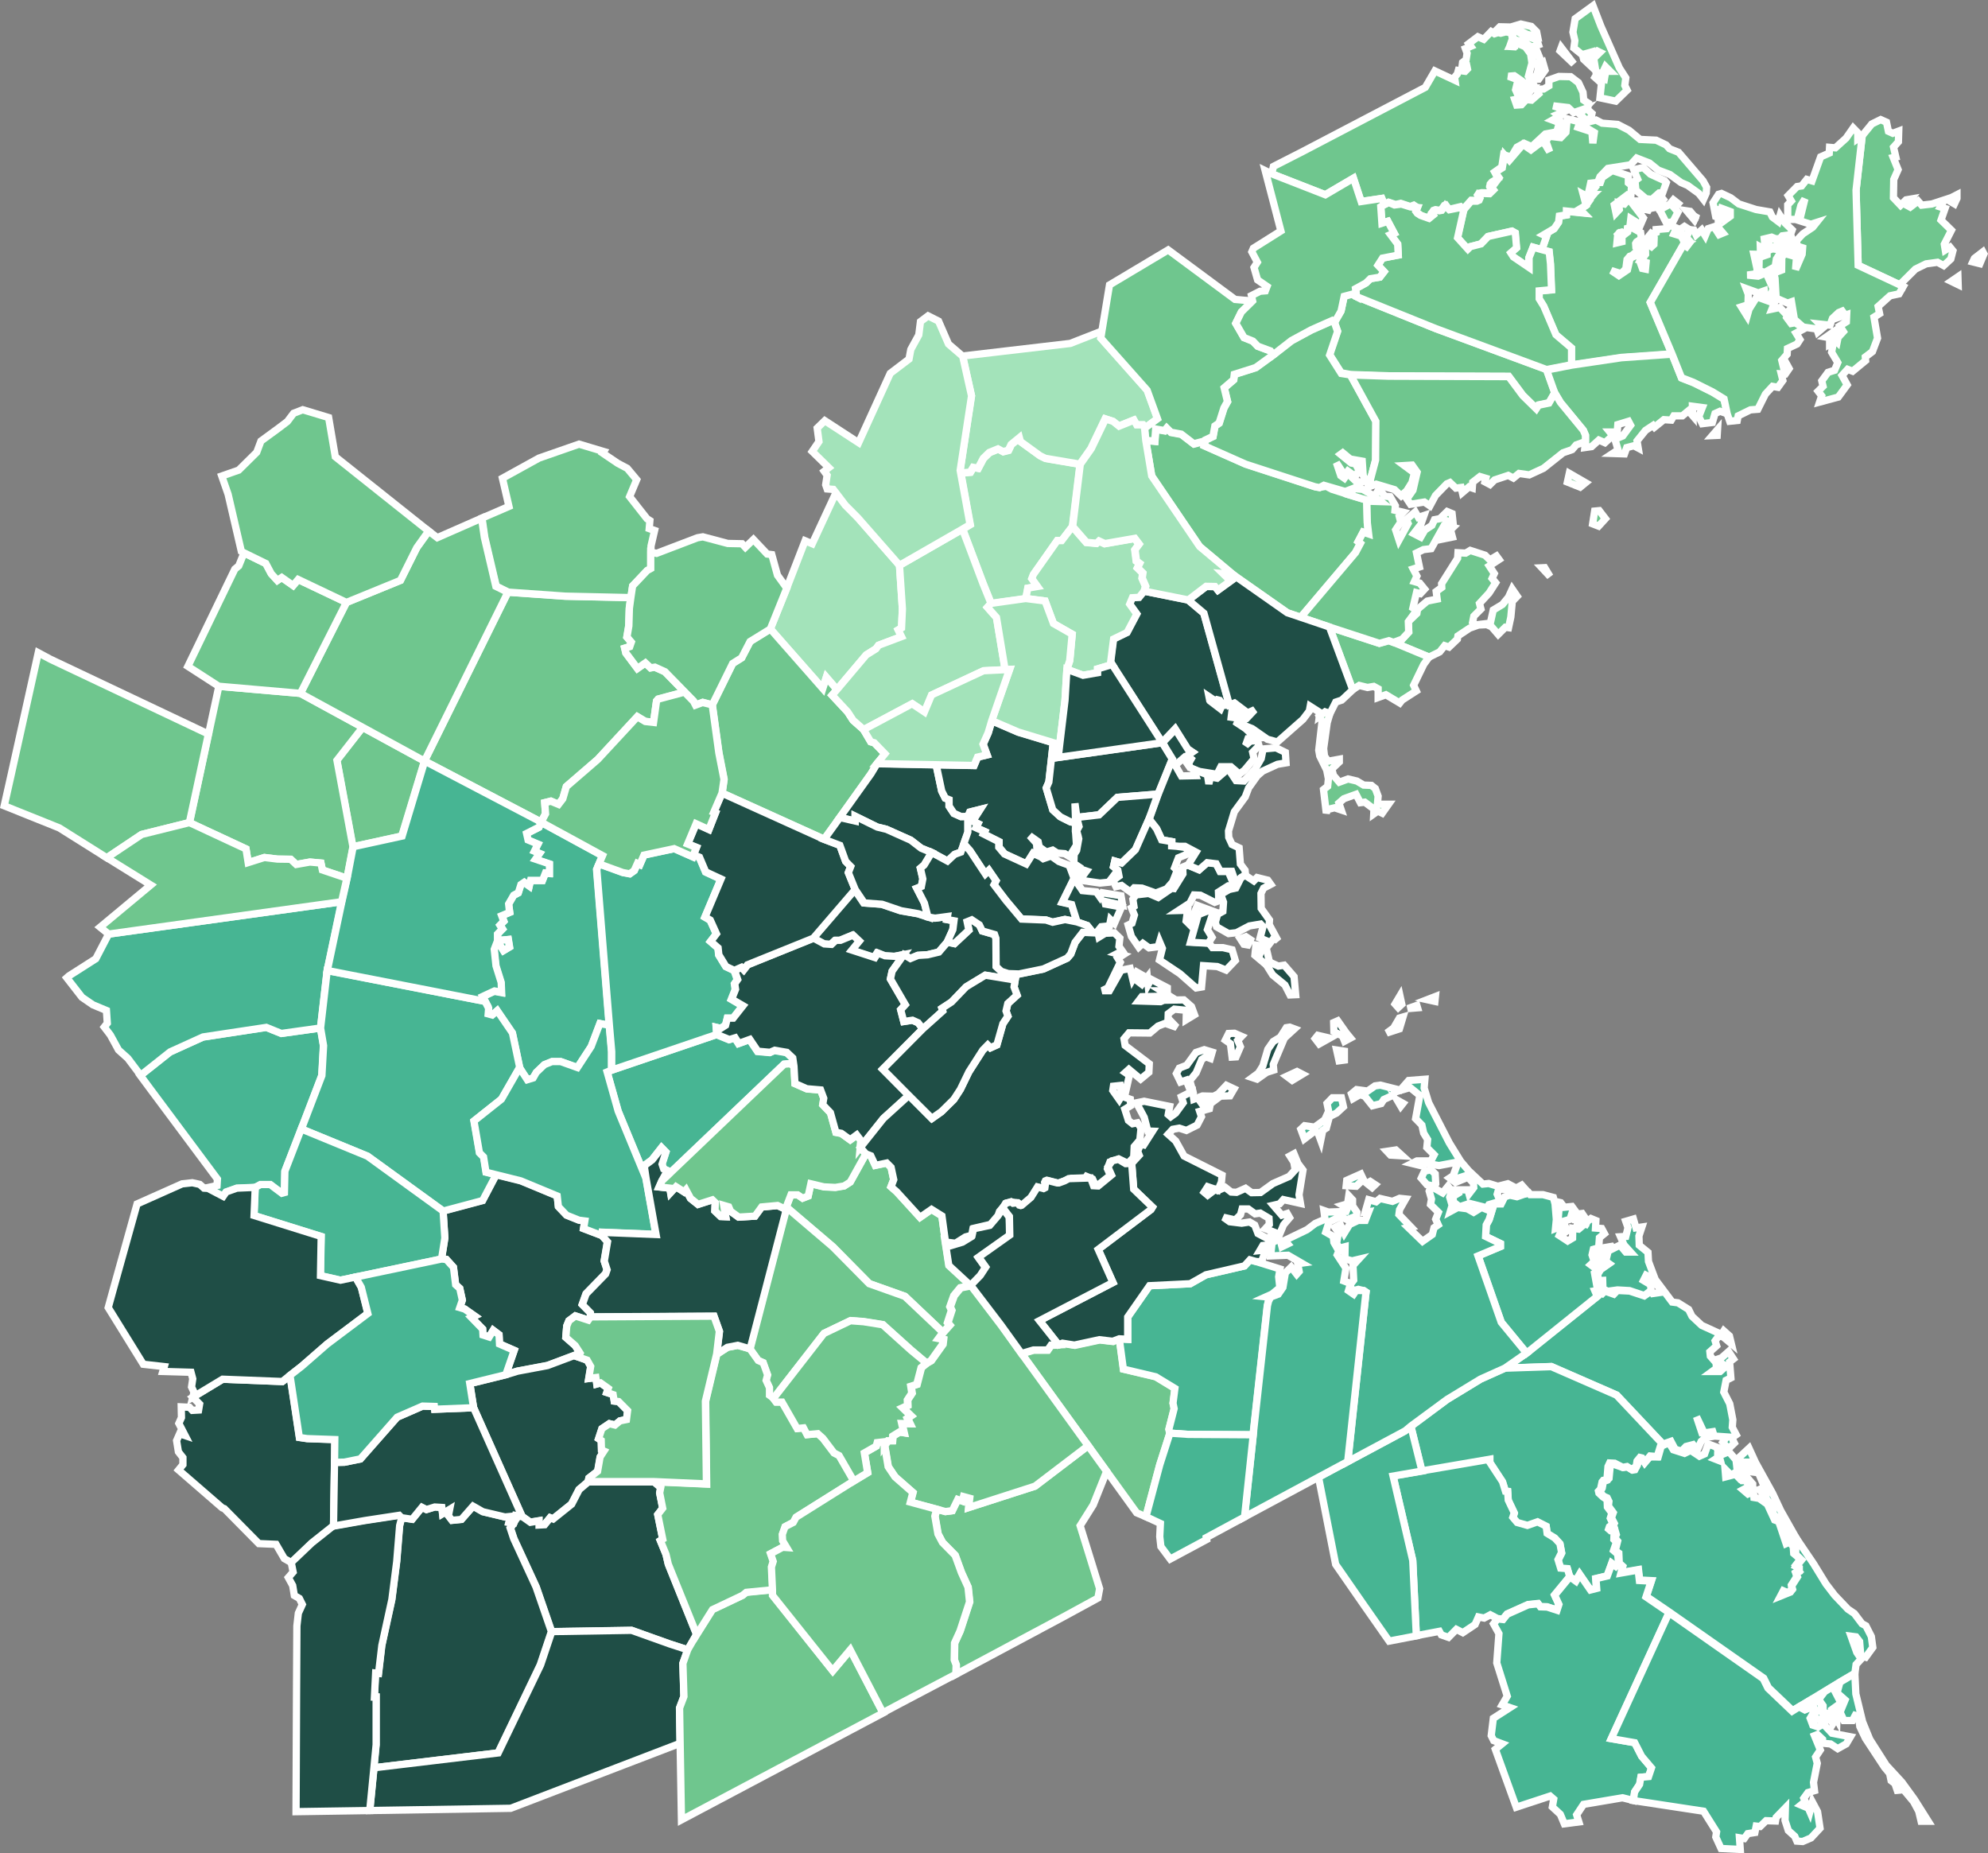 <svg xmlns="http://www.w3.org/2000/svg" viewBox="0 0 136.53 127.261">
  <rect x="0" y="0" width="136.53" height="127.261" fill="#808080" stroke="none"/>
  <defs>
    <style>
      .cls-1 {
        fill: #47b593;
      }

      .cls-1, .cls-2, .cls-3, .cls-4 {
        stroke: #fff;
        stroke-width: 0.5px;
      }

      .cls-2 {
        fill: #1f4e46;
      }

      .cls-3 {
        fill: #6fc68e;
      }

      .cls-4 {
        fill: #a3e3ba;
      }
    </style>
  </defs>
  <g id="Groupe_54" data-name="Groupe 54" transform="translate(-347.934 -704.777)">
    <g id="MAPC_Region" data-name="MAPC Region" transform="translate(348.224 705.171)">
      <path id="Tracé_1" data-name="Tracé 1" class="cls-1" d="M1007,393.642l.206,1.209-.115,2.051-1.407,3.671-1.123,2.914-.032,1.468-.174.049-.8-.6h-.67l-.372.2-1.265.054-.734.262-.206.3-1.04-.546L999,404.66l.9-.2.027-.441-4.649-6.24-.646-.874,2.031-1.61,2.259-1.025,4.365-.675,1.042.418Z" transform="translate(-985.285 -323.444)"/>
      <path id="Tracé_2" data-name="Tracé 2" class="cls-2" d="M1015.667,497.225l-.068,4.368-1.483,1.177-1.41,1.343-.489-.279-.568-.979-1.182-.051-2.369-2.4-.144-.054-3-2.6.3-.367V496.9l-.311-.4-.125-.768.206-.47.382.127-.433-.839.179-.4-.015-.734.565.027.2.213.428-.024.069-.409-.467-.47,2.048-1.236,4.1.159.536-.426.644,4.263.534.078,1.9.066Z" transform="translate(-992.981 -397.199)"/>
      <path id="Tracé_6" data-name="Tracé 6" class="cls-3" d="M1348.777,267.076l-2.447-1.016.6-.22.453-.489-.029-.712.587-.563.042-.284.673-.563.678-.137-.068-.519.384-.281-.012-.257,1.1-1.747.025-.379.529.027.313-.186,1.016.328.328.321.455-.267.179.245-.67.44.345.526-.152.328.245.3-.453.707-.658.715.1.384-.489.489-.083.414.2.184,1.016-.12.2-.9.629-.379.414-.5.259-.565.345.5-.338.35-.1,1.074-.157.734-.223-.029-.49.489-.453-.524-.33-.147-.575.027-.6.213-.807.536-.037.218-.575.548-.3-.1-.34.428Z" transform="translate(-1250.923 -222.347)"/>
      <path id="Tracé_13" data-name="Tracé 13" class="cls-3" d="M1088.543,271.852l-.1.734-.037,1.211-.13.761.3.352-.108.311-.34.105.078.33.793,1.06.541-.379.365.34.289-.049.693.313,1.128,1.157.049.277-1.63.438-.115.13-.205,1.468-.568-.064-.546-.325-2.721,2.936-2.158,1.862-.245.837-.294.387-.524-.22-.421.105.054.763-.306.568-8.009-4.192,5.728-11.589,3.915.277Z" transform="translate(-1045.52 -231.207)"/>
      <path id="Tracé_19" data-name="Tracé 19" class="cls-3" d="M1248.714,481l.279,2.078,2.222.526,1.316.8-.13,1.013.078.374-.362,1.419.057.264-.7,2.183-.947,3.558-.631-.267-2.065-2.858-1.272-1.762-4.561-6.3.822-.245h.979l.23-.335.521-.02.284-.11.817.13,1.713-.369.922.108Z" transform="translate(-1172.123 -389.457)"/>
      <path id="Tracé_22" data-name="Tracé 22" class="cls-3" d="M1055.8,311.707l-1.561,5.151-3.362.734-1.1-5.939,1.769-2.263Z" transform="translate(-1026.94 -259.84)"/>
      <path id="Tracé_31" data-name="Tracé 31" class="cls-3" d="M1397.176,157.421l-.054.12-.024.059-2.273,3.959,1.485,3.529-3.472.245-3.426.511V164.7l-1.074-.913-.834-1.958-.313-.507v-.546l.847-.078-.071-1.774-.091-.842-.49-.13.306-.915-.208-.1.734-.433.3-.44.051-.421.489-.083V155.3l1.148.115-.223-.245.421-.257.225-.316-.245-.191.372-.044.149-.184-.044-.127-.245.039-.025-.137.2-.218.176.029.208-.281-.34.223-.032-.35.6-.034.122-.345.7-.477,1.1.355v.489l.22.174-.042.658-.218-.017-.925.7.115.555.23-.245-.046-.453.394.083.294-.36,1.013,1.321-.276.641-.216.056-.044-.443-.33-.206-.071.622-.162.039-.022.274-.164.1-.2-.117-.181.051-.1.127-.054.565.348-.083v-.22h-.147l-.145-.269.123-.12.377.083.181-.142.017-.213.333-.059.543.313.051.426-.33.218-.064.11.017.245.245.176-.135.078-.379.323-.149.051-.191.228-.083.644-.333.321-.666-.213.521.35.59-.4.184-.793.881-.428-.225.619.186.511.21.044.044-.458-.369-.12.333-.436-.024-1.013.475.13-.191.489.313-.286.017-.453-.164-.218.3-.144v-.208l.734-.061.188-.245.472.2-.176.4.5.154Zm-1.355-4.224.017.022.093.113-.245.683-.245.022-.5.443-.409-.046-.688-.582-.063-.644.178-.135-.264-.631.649-.152.5.46Zm.6,1.316.33.259-.262.3.245.281-.348.673-.458.059-.453-.888.7-.387Zm-2.423.078.93.191-.23.433-.3-.066-.568-.558Zm3.56,1.989-.225.507-.577-.465.423-.284Zm-3.352.734.135.455-.228.2-.039-.115-.13-.068-.088-.2.068-.139Zm1.659-2.98-.526.626-.127-.267Zm-.834,2.3-.122.208-.029.125.139.1v.218l-.441-.086Zm2.54-1.331.232.281h0l.12.142-.071.159-.521-.619Zm-2.5-.514.164.232-.414.081Z" transform="translate(-1281.785 -141.183)"/>
      <path id="Tracé_38" data-name="Tracé 38" class="cls-1" d="M1138.485,397.8l-.277-.188-.409.039-7.774,7.417-.489-.23-.13-.316.267-.835-.294-.3-.651.83-.551.409.127.854-1.9-4.593-.759-2.692.3-.125,7.211-2.447.859.35.4-.122.245.389.763-.276.551.82.839.076.321-.142.834.144.406.382Zm-9.078,7.86.245-.443.276-.051Z" transform="translate(-1084.244 -324.97)"/>
      <path id="Tracé_40" data-name="Tracé 40" class="cls-4" d="M1233.108,229.981l-.521,4.272-.734.957h-.3l-1.632,2.339-.108.281.392.543-.671.113-.137.719-2.381.335-.558-1.395-1.4-3.715.521-.311-.646-3.533.663-.056.2-.333.335.064.362-.683.411-.4.6-.245.345.186.364-.093.191-.4.568-.467.071.267,1.351.979.362.176Z" transform="translate(-1159.23 -198.487)"/>
      <path id="Tracé_42" data-name="Tracé 42" class="cls-3" d="M1280.838,226.674l2.86,1.268,4.76,1.551.308.056.463-.081.386.206,1.207.387,1.189.36.039,1.556.086.768-.372-.127-.343.651.152.122-.335.631-3.766,4.449-.91-.308-3.724-2.613-2.3-1.926-3.291-4.845-.409-2.447.629.059.061-.83.607.108.149-.179.291.291.707.13.864.663.631-.164Z" transform="translate(-1198.438 -196.471)"/>
      <path id="Tracé_45" data-name="Tracé 45" class="cls-3" d="M1332.74,282.292l2.447,1.016-.362.5-.695,1.434.183.389-.979.631-.157.2-.952-.57-.533.193v-.6l-.3-.164-.431.073-.568-.139-.46.291-1.6-4.312,3.426,1.118.643-.184Z" transform="translate(-1237.336 -238.579)"/>
      <path id="Tracé_46" data-name="Tracé 46" class="cls-1" d="M1091.647,344.184l.421.661.411-.245-.083-.511-.734.071v-.45l.335-.343-.169-.264.262-.269-.14-.382.543-.23-.083-.563.335-.592.321-.174.176-.56.232-.159.345.245.086-.372h.819l.2-.511.277.024v-.646l-.959-.321.279-.4-.357-.147.245-.489-.68-.286-.1-.445.859-.436.145-.345,4.226,2.3-.245.57-.164.374.866,10.711-.629-.127-.6,1.578-.942,1.444-1.153-.411h-.592l-.524.213-.555.531-.218.382-.4.122-.536-.827-.5-2.376-1.045-1.532-.345.3-.276-.076.032-.384-.245-.475-.179-.338.812-.377.489.091-.029-.678-.357-1.138-.12-1.135Z" transform="translate(-1057.771 -279.969)"/>
      <path id="Tracé_51" data-name="Tracé 51" class="cls-1" d="M1417.373,516.929l.365-.188,1.179,1.737.847,1.38.6.783.908.954.443.3.529.7.267.147.372.734.1.746-.49.675-.335-.1-.081-.979-.245-.316-.343-.046.394,1.111.306.448-.353.382-.083.607-1.023.6h0l-.039.024-.047.027-.952.578h0l-.355.213-.213.13-.281.169-.027.017-.817.489-.051.032-.472.284-1.661-1.581-.323-.651-6.472-4.532-1.59-1.084.355-1.082-.81-.042-.083-.717-1.187.206.11-.428-.245-.22-.03-.688-.245-.171.164-.653-.191-.228.1-.22-.1-.345-.284.024.245-.453-.194-.382.123-.35-.331-.45.034-.323-.12-.245-.22-.093-.289-.286.169-.291.083-.47.245-.064.139-.135.1-1.042.864.3.3-.039.35.215.162-.027.174-.323.123-.448.159-.034.22.328.34-.4h.582l.21-.734.527-.245.308.489.768.245.421-.206.6.4.357-.157.245-.68,1.084.4-.313.154-.117.108v.272l-.159.105.353.137-.144-.543.245.093.475-.2.489.573.088.788-.443.245-.4-.411.044.536.832-.218v.206l.218.227.076.032h.144l.127-.051.13.328.042-.372.286.338v.345l-.34-.125-.325.174.343.294.377-.159.032.4.357.059.563.4.5,1.082.279.1.511,1.524.244-.108.245.323.032.46.46.394-.345.443.244.365-.227.117.076.276-.374.582.042.308-.3.208-.292-.13-.191.362.68-.274.147-.2-.063-.218.4-.624-.105-.245.23-.12v-.245l-.206-.1.362-.453-.4-.387v-.585Zm-.37-.489.286.534-.294-.11Zm-3.264-4.177.4.245.1.193-.117.069h-.1l-.049-.073-.186-.169Z" transform="translate(-1294.655 -411.489)"/>
      <path id="Tracé_56" data-name="Tracé 56" class="cls-4" d="M1180.308,248.514l.2,2.99-.059,1.307-.227.137.225.458-1.576.595-.181.245-.668.418-2.009,2.378-.734-.842-.245.771-3.6-4.091,1.133-2.809,1.257-3.242.49.206,1.63-3.514.653.861.849.854Z" transform="translate(-1118.822 -210.089)"/>
      <path id="Tracé_72" data-name="Tracé 72" class="cls-3" d="M1330.237,187.974l5.452,2.2,7.6,2.8.563,1.581-.4.7-.715.149-.159.245-.927-.91-.967-1.3-8.246-.029-2.621-.088-.644-.122-.8-1.263.548-1.617-.208-.59.455-.793.215-1.016.533-.142Z" transform="translate(-1237.358 -167.996)"/>
      <path id="Tracé_74" data-name="Tracé 74" class="cls-3" d="M1098.889,230.444l-.068.11,1.035.7.649.345.651.778-.489,1.162,1.194,1.52.2.127-.046.553.369.127-.245,1.06-.015.431v1.126l-.245.137-1,1.057-.12.8-4.507-.1-3.915-.276-.827-.409-.788-3.357-.191-1.321,1.85-.8-.448-1.933,2.511-1.385,2.753-.959Z" transform="translate(-1057.718 -199.832)"/>
      <path id="Tracé_75" data-name="Tracé 75" class="cls-2" d="M1272.209,271.779l1.069.9,1.75,6.3-.917-.044.223-.012.145-.117-.105-.142-.171-.044-.105.1-.46-.311.042.21.3.11.389-.027.051.122-.394.117.4.306.1-.228.472-.037.245.208-.078.631.227.032.262-.624.49.411-.37.117-.2.465.58.384.693.651-.531.039-.164.46.333-.294.49-.029.1.35-.438.445.1.443-.661.793-.35.259-.583-.5h-.688l-.262.519-1.248-.2-.568-.245-.154-.264.169-.343-.281-.245.355-.245-.306-.206-.856-1.368-.886.93-3.45-5.364-.105-.169.2-1.581.927-.45.671-1.27-.49-.68.184-.438.462-.027.335-.418Z" transform="translate(-1190.9 -230.965)"/>
      <path id="Tracé_76" data-name="Tracé 76" class="cls-3" d="M1163.742,285.982l-.333.382,1.064,1.143.38.582.734.648.489.829.245.069.734.759-.551.675-.411.68-2.141,3-1.082,1.5-7.008-3.169.137-.94-.355-1.821-.455-3.3,1.4-2.841.617-.387.58-1.121,1.387-.856,3.6,4.091.245-.771Z" transform="translate(-1106.556 -239.017)"/>
      <path id="Tracé_83" data-name="Tracé 83" class="cls-2" d="M1090.186,439.077l.375.418-.223,1.326.193.59-.1.286-1.339,1.375-.262.734.558.568.015.286-.154.223-.888-.286-.443.333-.147.36-.064.781.644.565.338.524-2.246.842-2.068.389-.8.245.58-1.674-1.008-.44-.032-.636-.4-.3-.281.455-.421-.135-.025-.409-.778-.8.22-.1-.676-.475-.338-.1.176-.511-.176-.805-.284-.257-.149-1.192-.489-.541-.33-.032.228-1.439-.12-1.855,2.706-.722.937-1.784,1.7.423,2.5,1.038.083.734.558.587.856.343.4.051-.086.529Z" transform="translate(-1049.138 -354.631)"/>
      <path id="Tracé_88" data-name="Tracé 88" class="cls-2" d="M1095.247,493.866l-.629.531-.516,1-1.27,1.018-.2-.081-.387.475-.384.02v-.286l-.595.1-.548-.389-3.33-7.466-.262-1.659,2.474-.609.8-.245,2.068-.389,2.246-.842-.12.264.6.208.245.433-.135.825.489-.061.061.441.262-.073.529.379-.1.279.436.147.071.44.3.034.622.626-.078.609-.448.093-.343.284-.387-.093-.514.345-.225.685.181.122.017.653.171.076-.264.406-.171.979-.6.467Z" transform="translate(-1055.15 -392.509)"/>
      <path id="Tracé_91" data-name="Tracé 91" class="cls-3" d="M1303.255,199.065l1.752,3.181-.02,2.655-.365,1.375-.152.35-.338-.661-.066-.979-.825-.144-.516-.428-.144.105.734.6.291.054.245.443-.262.426-.509-.372-.223.294-.565-.874.3.893.245.174.228-.333.568.543.377.066-.245.306-.864.335-1.468-.428-.3.159-.308-.056-4.76-1.551-2.86-1.268.105-.387.516-.245.132-.715.289-.2.33-1.038.245-.44-.227-.942.653-.56.044-.365,1.468-.465,1.2-.871,1.258-.979,1.356-.734,1.429-.634.164.142.208.59-.548,1.617.8,1.263Zm1.4,8.67-.284-.071-1.189-.36.325-.428.592.049.671.389Z" transform="translate(-1210.802 -173.714)"/>
      <path id="Tracé_103" data-name="Tracé 103" class="cls-1" d="M1278.765,458.948l1.664.519-.093.536.081.749-.541.443-.411.184.281.029-.115.264-.078.311-.979,8.87-4.473-.027-1.25-.086-.056-.264.362-1.419-.078-.374.13-1.013-1.317-.8-2.222-.526-.279-2.078.578.032v-1.529l1.5-2.151,2.792-.137,1.079-.612,2.648-.612.377-.414Z" transform="translate(-1192.811 -372.72)"/>
      <path id="Tracé_104" data-name="Tracé 104" class="cls-1" d="M1388.517,462.833l-3.181-3.372-4.485-1.958-3.181.108,1.488-1.035,4.847-3.881-.034-.372.374.174.174-.179.617.218.245-.257.847.042,1,.33.477-.335.11.174.7-.1-.869-1.006-.289-.149-.181.357.489.291.029.4-.467.345-1.013-.338-.824-.046-.668.091-.333-.166-.017-.58-.308.015-.027-.438.2-.33.558-.389-.213-.188.134-.538-.734.083.4-.448.59-.1.1.154.489-.245.4.477h.321l-.443-.489-.245-.563.367-.022.149-.6-.154-.44.529-.154.176.607.406-.059-.205.619.022.634.6.489.034.622.465,1.236,1.165,1.554.394.051.734.458.228.465.668.626,1.363.621.154-.245.389.348.13.536-.568-.475-.3-.051-.245.333.105.333-.465.416.032.3.384.441.047.384-.311.228h.548l.4-.36-.668-.453.365-.125.489-.433.33.509-.262.2.088,1.1-.328.166-.159.81.408.8.213,1.1-.039.514.269.514-.3.213.174.36-.408.392-.384-.453.269-.362-.866-.061-.093-.3-.59.088-.526-1.113.372,1.113.7.032-.017.215-.426.069-.311.264-.274.6-.286-.377-.475.125-.313.323-.44-.132-.286-.543Zm9.159,6.47-.365.188-.245-.6-.389-.47.068-.245-.641-.511-.061-.5-.433-.592-.056-.629-.516-1.224-.658-.651h-.619l-.127-.22.788-.734.448.979,1.177,2.124.548,1.172Zm-3.475-5.026.259.44-.45-.061-.019-.509Zm1.135,1.576.12.489-.333-.392Z" transform="translate(-1274.595 -364.057)"/>
      <path id="Tracé_105" data-name="Tracé 105" class="cls-2" d="M1111.3,531.635l-.607,1.05-1.243-.4-2.616-.935-5.479.088-1.057-3.061-1.532-3.316-.245-.734.245-.357.125-.506.45.073.548.389.595-.1v.286l.384-.02.387-.475.2.081,1.27-1.018.516-1,.629-.531h4.517l.455.4-.073.362.208,1.052-.34.438.343,1.688-.164.1.389.944.156.671Z" transform="translate(-1063.753 -419.783)"/>
      <path id="Tracé_110" data-name="Tracé 110" class="cls-3" d="M1327.7,248.309l.029.712-.453.489-.6.22-.313-.117-.644.184-3.426-1.118-1.982-.67,3.766-4.449.335-.631-.152-.122.343-.651.372.127-.091-.766-.034-1.547.284.071.685.02-.455-.35.323-.514.406.489.36.039.36.622-.029.311.565.135-.274.281.105.4-.35.529.23.7.626-1.143-.12-.272.607-.519.22.377.384-.13-.215.612-.489.629.475.245.284-.489.489-.321.176-.389.372-.071.5-.489.338.142.066.617-.489-.139v.343l.489.127-.174.174.13.489-.617.127.245-.825-.228-.044-.859,1.539-.531.064-.475.232.2.962-.428.135.257.489-.174.377.365.105.335.414-.289.311-.267-.069-.245,1.047.264.162Zm11.056-10.189,1.118.644-.374.306-.876-.352Zm2.058,2.562.423.551-.47.514-.409-.159.139-.876Zm-3.749,3.915.367.609-.56-.6Z" transform="translate(-1231.271 -206.01)"/>
      <path id="Tracé_111" data-name="Tracé 111" class="cls-1" d="M991.878,363.065l-.455,3.945-2.692.377-1.028-.418-4.343.656-2.259,1.025-2.031,1.61-.878-1.167-.639-.573-.56-1.025-.421-.551.21-.262-.059-.874-.93-.389-.751-.516L974,363.564l.142-.127,1.85-1.182.881-1.693,16-2.222Z" transform="translate(-969.703 -296.812)"/>
      <path id="Tracé_116" data-name="Tracé 116" class="cls-1" d="M1365.509,502.285l-.21.2-.267-.2-.316.861-.781.184.051.668-.426.11-.734-1.067-.267.462-.413-.3L1362,502.7l-.465-.037-.179-.582.245-.489-.113-.607-.355-.387-.526-.323-.064-.489-.592-.3-.7.245-.705-.2-.3-.357.1-.308-.414-.871-.039-.6-.152-.012-.2-.651-.874-1.334v-.21l-4.661.8-.759-3.1,2.484-1.852,2.3-1.4,1.671-.751,3.181-.108,4.485,1.958,3.181,3.372-.171.149-.215.7-.489-.042-.365.438-.193-.3-.139-.034-.2.245-.059.377-.33.193-.3-.193-.294.056-.553-.284-.345-.017-.113.245-.073.905-.245.039-.088.108-.105.489-.142.154.03.13.281.264.281.184.02.507.308.416-.11.352.186.4-.245.181-.054.161.135.117h.245l-.022.6.181.171-.2.587.284.245Z" transform="translate(-1254.64 -395.326)"/>
      <path id="Tracé_120" data-name="Tracé 120" class="cls-3" d="M1016.035,298.367l4.277,2.332-1.769,2.264,1.1,5.939-.413,2.161-1.684-.565-.1-.475-.756-.069-.937.166-.384-.357-.91-.012-.893-.11-1.116.352-.149-.94-3.883-1.808,1.307-6.076.707-3.289Z" transform="translate(-995.693 -251.147)"/>
      <path id="Tracé_123" data-name="Tracé 123" class="cls-3" d="M1228.88,521.456l-2.413,1.314-7.324,3.915.02-.634-.132-.352.02-1.155.379-.832.653-1.994-.105-1.008-.455-1-.433-1.189-.869-.883-.308-.582-.213-1.224.125-.475.583.157.472-.061.377-.771.311.11.078-.308.433.117-.071.636,4.554-1.468,3.646-2.777,1.272,1.762-.92,2.3-.9,1.432L1229,520.81Z" transform="translate(-1153.77 -412.109)"/>
      <path id="Tracé_126" data-name="Tracé 126" class="cls-1" d="M1358.344,522.851l-1.042,1.265.289.631-.13.4-.675-.22-.468-.015-.156-.208-.68.071-1.441.646-.289.362-.37-.044-.489-.259-.423.225-.394-.076-.228.516-.842.563-.443-.228-.543.551-.489-.171-.137-.245-1.586.3-.245-5.173-1.353-5.8,1.987-.345,4.662-.8v.211l.874,1.333.2.651.152.012.039.6.414.871-.1.308.3.357.7.2.7-.245.592.3.064.489.526.323.355.387.112.607-.245.489.179.582.465.037Z" transform="translate(-1250.833 -414.986)"/>
      <path id="Tracé_134" data-name="Tracé 134" class="cls-2" d="M1069.754,529.078l-.245.357.245.734,1.532,3.316,1.057,3.061-.768,2.29-2.9,6.047-8.531,1.02.152-1.581v-3.277h-.117l.083-1.649.2.022.225-1.916.69-3.159.333-2.609.2-2.462.142-.551.734.11.673-.825.306.157.568-.176.489.029.049.431.49-.3-.086.436.245.321.648-.064.8-.91.671.382,1.534.37.375-.027-.1.392Z" transform="translate(-1034.765 -424.904)"/>
      <path id="Tracé_138" data-name="Tracé 138" class="cls-2" d="M1080.88,564.138l-.333.94.071,2.273-.3.793.039,2.418-11.633,4.461-9.678.154.289-2.936,8.53-1.02,2.914-6.042.768-2.29,5.479-.088,2.616.935Z" transform="translate(-1033.941 -451.241)"/>
      <path id="Tracé_141" data-name="Tracé 141" class="cls-3" d="M1319.91,120.542l-.169-.409-1.422.213-.526-1.6-1.933,1.135-3.671-1.434.11-.509,1.977-1.008,8.457-4.424.658-1.131,1.383.648-.03-.21.189-.228.069-.245.467.061.161-.164-.051-.245-.308-.034.02-.162.245-.191.068-.44-.117-.323.367-.154-.137-.184.629-.475.4.176.511-.531.23.149.245-.083.181.046.355-.093.384.071.061.414-.181.519.325.02.176-.245.573.245.36.489.093.631-.245.908.227.367-.352.081-.108.489-.389.21.125-.856-.472-.328-.4.034.658.245-.169.685.164.374.5-.115-.189.316-.533.1.13.374.333-.022.331-.355.359.039.49-.431-.147-.308.49-.024.359-.22V112l.688-.245.808.017.536.409.313.668.047.533.325.218-.056.433.3.264-.066.313-.35.144-.414-.4.34-.377-.768.264-.384-.35-1.013-.117.927.316-.646.277.154.11-.489.274.47.174-.181.636-.783.147-.937.869-.524-.23-.489.267-.4.675-.516-.157-.127.842-.489.345.228.44-.416.245-.118.135-.037.186.115.22-.174.206-.489-.012-.2.042-.078.115.132.208-.139.169-.438-.015-.563.631-.174-.191-.786.188-.22-.3-.1.029-.191.264-.181.064-.245-.037-.127.046-.35.533-.5-.179-.36-.269.1-.281-.245-.162-.245.093-.651-.218-.35.081-.489-.159Zm22.116-.776-.191.431-.321-.409-.766-.551-.45-.193-.766-.555-.8-.3-.607-.489-.876-.34-.423.465-1.552.245-.541.563-.157.4-.489.054-.1.46-.046.2.071.12h.245l-.232.225-.45-.245.2.754-.445.269.245.245-1.148-.115v.259l-.489.083-.051.421-.3.44-.734.433.208.1-.326.925-.607-.174-.286.717v.68l-1.079-.734-.176-.274.4-.347-.088-1.02-.225-.127-1.639.367-.489.509-.734.191-.171.169-.707-.781.428-1.906.519-.612h.4l.149-.066.064-.147v-.323l.653.024.269-.264-.218-.281.134-.215.181.046.282-.377-.264-.374.49-.308.154-.888.333.365.935-1.091.546.379.649-.489.284.039.352.585-.264-.754.257-.316.768.091.357-.367.09-.927.881.22-.135.367.947.311.066.783.1-.734-.533-.318-.23-.323.883-.218.414.215,1.072.086.776.4.761.629,1.106.054.675.323.245.264.619.245,1.681,1.958.245.448Zm-9-11.976,1.224-.891.541,1.4,1.275,2.878.438.68-.068.516.159.321-.78.759-1.087-.23.105-1-.6-.546.8.264.091-.536h.308l-.323-.323-.218.458-.431-.046-.159-.979.428-.416-.161-.078-.4.46v-.409l-.426.12.382.34-.063.47-.453-.423-.078-.3-.592-.475.066-.511-.132-.58Zm-4.16.754.644.4.881.291.115.345-.472.154-.533-.335-.663-.176-.245-.587Zm.428-.387.719.164.367.369.069.347-.734-.174-1.02-.529Zm1.666,3.169-.44.619-.379.017.271-.377.122-.531.284-.225Zm-.558-1.316.245.6-.223.389-.3-.291-.137-.651Zm-2.55-1.664.673.015-.078.357-.208-.1-.245.125-.49-.054Zm4.219,1.422.864,1.131-.949-.9Zm-1.921,2.738-.264.323-.015-.35Zm2.019,2.873-.272.13.149-.507Zm-3.357-5.728-.267.017.179-.4Zm12.48,11.746-.025.059-.12-.142Z" transform="translate(-1225.138 -106.9)"/>
      <path id="Tracé_142" data-name="Tracé 142" class="cls-1" d="M1378.281,447.133l-4.848,3.893-1.74-2.114-1.593-4.554,1.534-.646v-.206l-1.013-.489.042-.79.2-.369.33-1.074h.489l.245-.49.35-.112.49.108.631-.22.181-.049.1.127h.879l.71.191.068.259.436.1.245.316.524-.054.384.521.318-.039.245.362v.3l-.553.044.118-.281h-.35l-.2-.318-.093.294-.83.245.064-.812-.245-.321.074.9-.059.622.631-.245.245.582-.4-.355-.22.489.582.382.335-.2.012-.673.4.059.416-.357.083.027.108-.206.245-.191.338.139-.027.514.426.032.188.35-.345.281-.049.69-.37.11-.088.382.149.443-.245.23.536.4-.269.176.132.734.267-.073.02.514-.391.051Zm.788-2.254-.558.389-.139-.413-.259.083-.02-.489.511-.024.218.1v.188Z" transform="translate(-1268.877 -358.505)"/>
      <path id="Tracé_145" data-name="Tracé 145" class="cls-3" d="M1343.136,162.654l-.428,1.906.707.781.171-.169.734-.191.489-.509,1.64-.367.225.127.088,1.02-.4.347.176.274,1.079.734v-.68l.286-.717.607.174.489.13.09.842.071,1.774-.847.078v.546l.313.507.834,1.958,1.074.913v1.148l-1.713.335-7.6-2.809-5.452-2.2-.071-.548.714-.392.3-.294.651-.108.291-.374-.416-.445.313-.489,1.081-.21-.039-.751-.489-.651.245-.1-.433-.815-.406.132-.079-1.14.245-.139.321-.132.377.161.473-.061.619.193.489.044-.11.267.093.125.228.149.582.206.3-.245-.069-.135.269-.188.2.044.169-.029.245-.328.279.286.714-.144Z" transform="translate(-1242.895 -148.63)"/>
      <path id="Tracé_148" data-name="Tracé 148" class="cls-3" d="M959.611,288.9l10.852,5.139-1.307,6.076-3.281.82-2.391,1.6-3.267-2.053-3.778-1.517.489-2.185,1.85-8.327Z" transform="translate(-956.44 -244.025)"/>
      <path id="Tracé_149" data-name="Tracé 149" class="cls-2" d="M1043.982,530.634l-.142.551-.2,2.462-.333,2.609-.69,3.159-.225,1.916-.2-.022-.083,1.649h.117v3.276l-.152,1.581-.289,2.936-5.06.078.034-8.19.024-4.564.1-.876.274-.6-.205-.414-.345-.2-.113-.685-.3-.548.33-.379-.13-.656,1.41-1.343,1.483-1.177,2.149-.379,2.361-.36Z" transform="translate(-1016.683 -426.815)"/>
      <path id="Tracé_152" data-name="Tracé 152" class="cls-2" d="M1193.49,319.62l4.057.078.382,1.8.245.489.259.105v.443l.333.5.489.22.49-.012v1.074l-.281.81-.208.563-.428.157-.489.458-1.084-.585-.734-.3-.715-.551-1.676-.749-.626-.152-1.52-.746v.333l-1.052-.245,2.143-3Z" transform="translate(-1133.55 -267.567)"/>
      <path id="Tracé_171" data-name="Tracé 171" class="cls-3" d="M1401.722,208.761l-.489-.166-.348.157-.179.612-.692.083-.245-.489.245-.619-.675-.09.027.666-.306-.352-.418.345h-.585l-.176.294-.507-.032-.644.519-.1-.122-.519.343-.58.722.081.489-.3-.159-.489.127-.154.431-.813-.027.372-.245-.218-.734.541-.225.538-.734-.144-.272-.734.225-.039.514h-.509l.2.245-.538.489-.416-.184-.5.45-.462.066.044-.411v-.426l-.144-.34L1390.272,208l-.389-.656-.563-1.581,1.713-.335,3.426-.511,3.472-.245.656,1.644.827.323,1.294.644.8.489Zm-.663,1.089-.024.4-.335.015Z" transform="translate(-1283.394 -180.746)"/>
      <path id="Tracé_173" data-name="Tracé 173" class="cls-4" d="M1199.708,258.927l-.245.267.619.7.592,3.582-1.468.071-3.568,1.664-.489,1.167-.844-.565-3.338,1.779-.734-.648-.379-.582-1.065-1.143.333-.382,2.009-2.379.668-.418.181-.245,1.576-.595-.225-.458.228-.137.059-1.307-.2-2.99,4.326-2.484,1.4,3.715Z" transform="translate(-1131.934 -217.876)"/>
      <path id="Tracé_175" data-name="Tracé 175" class="cls-1" d="M1052.472,379.784l.245.475-.032.384.276.076.345-.3,1.045,1.532.5,2.376-1.241,2.163-1.889,1.5.377,2.18.284.286.167,1.05.69.171-.937,1.784-2.706.722-5.19-3.766-4.549-1.87,1.407-3.671.115-2.051-.206-1.209.455-3.945Z" transform="translate(-1019.447 -311.412)"/>
      <path id="Tracé_180" data-name="Tracé 180" class="cls-3" d="M1186.841,435.144v.029l.245,1.578,1.5,1.387-.734.144-.445.541-.272.766.113.245-.274.849.14.166-.443.5-2.609-2.474-2.447-.871-2.505-2.54-3.206-2.731.321-.839h.465l.338.23.382-.149.184-.844.893.213.79.039.6-.1.423-.269,1.069-1.931.338.132.308.661.786-.164.3.3.181.844-.186.489.391.345,1.6,1.754.79-.548.712.445Z" transform="translate(-1122.198 -350.25)"/>
      <path id="Tracé_186" data-name="Tracé 186" class="cls-1" d="M1332.416,508.548l-1.987.345,1.353,5.8.245,5.173-1.87.36-1.713-2.447-1.958-2.821-1.177-5.988,2-1.072,3.94-2.112.4-.333Z" transform="translate(-1235.047 -407.924)"/>
      <path id="Tracé_190" data-name="Tracé 190" class="cls-3" d="M1159.957,559.844l-13.848,7.341-.09-5.264-.039-2.418.3-.793-.071-2.273.333-.94.607-1.05,1.077-1.713,2.065-.979.257-.208,1.826-.179v.377l4.138,5.2,1.209-1.439Z" transform="translate(-1099.599 -442.608)"/>
      <path id="Tracé_195" data-name="Tracé 195" class="cls-2" d="M1191.269,356.819l.49.083.847-.113-.037.206.49.088-.078.609-.384.849-.585.683-.771.186-.661.042-.521.215-.453-.267-.658.127-.688-.039-.489-.193-.2.318-1.581-.514.511-.622-.431-.406-.861.355h-.323l-.3.281-.49-.032-.734-.394,2.875-3.343.619.918,1.224.09,1.309.445,1.187.206Z" transform="translate(-1127.84 -294.244)"/>
      <path id="Tracé_197" data-name="Tracé 197" class="cls-1" d="M1097.574,392.652l.159,1.816v1.27l-.3.125.758,2.692,1.9,4.593.688,3.864-3.687-.147-.02.233-1.258-.475.086-.529-.4-.051-.857-.343-.558-.587-.083-.734-2.5-1.038-1.7-.423-.69-.171-.167-1.05-.284-.286-.377-2.18,1.889-1.5,1.24-2.163.536.827.4-.122.218-.382.555-.531.524-.213h.592l1.153.411.942-1.444.6-1.578Z" transform="translate(-1056.026 -322.644)"/>
      <path id="Tracé_201" data-name="Tracé 201" class="cls-4" d="M1237.368,204.858l-.152-.245h-.428l-.181-.325-1.028.414-.406-.328-.523-.169-.979,2.038-.756,1.072-2.364-.4-.362-.176-1.351-.979-.071-.267-.568.467-.191.4-.365.093-.345-.186-.6.245-.411.4-.362.683-.335-.064-.2.333-.663.056-.034-.188.781-5.114-.609-2.728,7.4-.866,2.175-.852-.073.472,3.181,3.58.712,1.958Z" transform="translate(-1159.049 -175.836)"/>
      <path id="Tracé_203" data-name="Tracé 203" class="cls-3" d="M1053.817,255.8l-5.729,11.589-4.24-2.315-4.277-2.332,3.159-6.245,3.71-1.515,1.123-2.249.815-1.138.592.453,3.042-1.336.191,1.321.788,3.357Z" transform="translate(-1019.228 -215.52)"/>
      <path id="Tracé_204" data-name="Tracé 204" class="cls-3" d="M1274.624,178.9l-.773.761-.382.776.565.979.609.245.333.347.874.325.186.264-1.2.871-1.468.465-.044.365-.653.56.228.942-.245.44-.33,1.038-.289.2-.132.715-.516.245-.105.387-.064-.286-.631.164-.864-.663-.707-.13-.291-.291-.149.179-.607-.108-.061.83-.629-.059-.078-.817.893-.658-.712-1.958-3.181-3.58.073-.472.524-3.181,4.028-2.405,4.593,3.4Z" transform="translate(-1188.891 -158.623)"/>
      <path id="Tracé_206" data-name="Tracé 206" class="cls-1" d="M1340.808,435.919l-.33,1.074-.2.37-.042.79,1.013.489v.206l-1.534.646,1.593,4.554,1.74,2.114-1.488,1.035-1.671.751-2.293,1.395-2.484,1.83-.4.333-3.94,2.112,1.255-11.633-.154-.105-.38-.093-.406.11-.167-.409.257-.333-.049-1.008.387-.423-.455.108-.489-.137.015-.837-.4.105-.183-.34.13-.734-.245-.355.367-.193.274.587.365-.595.592-.279h.489l.233-.6-.245.034.245-.856.509.142.274-.228.849.2.489-.21.416.044-.418.734-.044.333.827.861-.183.037.979.947.67-.472.117-.462.289-.2-.174-.387.188-.472-.543-.536.066-.372-.159-.551.13-.382-.286-.061-.387-.448.218-.472.445-.1.294.281.039.695-.137.269.607.343.374-.46.245.347-.132.406.167.56-.127.426.511-.276.658.086.436.245.548-.338.387.162Z" transform="translate(-1238.499 -353.641)"/>
      <path id="Tracé_207" data-name="Tracé 207" class="cls-4" d="M1193.551,196.708l.609,2.728-.781,5.114.034.188.646,3.533-.521.311-4.326,2.484-2.866-3.267-.849-.854-.653-.861-.179-.23-.423-.032-.1-.284.1-.651-.2-.279.316-.245-1.14-1.116.463-.68-.122-.923.524-.509,2.322,1.512,2.173-4.764,1.289-.979.122-.658.548-1,.115-.915.524-.394.719.362.683,1.571Z" transform="translate(-1127.727 -172.641)"/>
      <path id="Tracé_218" data-name="Tracé 218" class="cls-1" d="M1312.72,442.764l.154.105-1.255,11.633-2,1.072-5.092,2.736.6-5.643.979-8.87.078-.311.14-.279.526-.2.318-.462.169-1,.4-.394.379.489.169-.191-.1-.533.267-.037-.935-.543-1.192.047.1-.92.342-.164.23.032.105.421.4-.193-.2-.245,1.524-.734.563-.426.67-.291-.078-.6.306.108,1.224-.042.086-.213-.335-.208.347-.1.081-.555.262.281v.409l.3.44-.027.264-.646.245-.475-.2-.768.357-.223.7.511.294.046.411.338.592-.112.264.6.918-.142.874.465.176-.149.489.352.245.174-.259Zm-.029-7.64-.489.475-.688-.039.039-.369.964-.431Zm.475.142.338.223-.21.2-.36-.291Z" transform="translate(-1219.352 -354.532)"/>
      <path id="Tracé_242" data-name="Tracé 242" class="cls-3" d="M1018.869,263.844l-3.159,6.245-5.611-.489-2.119-1.368,3.225-6.675.269-.225.362-.891,1.5.734.372.7.421.46.3-.2.781.548.348-.411Z" transform="translate(-995.368 -222.869)"/>
      <path id="Tracé_248" data-name="Tracé 248" class="cls-3" d="M1141.727,259.479l-1.133,2.809-1.388.856-.58,1.121-.617.387-1.4,2.841-.651-.174-.489.181-.137-.262-.842-.864-1.128-1.157-.693-.313-.289.049-.365-.34-.541.379-.793-1.06-.078-.33.34-.105.108-.311-.3-.352.13-.761.037-1.211.1-.734.12-.8,1-1.057.245-.137V257l.4.091,2.809-1.072.37-.064,1.713.455.979.02.228.245.555-.538.945,1,.316.039.389,1.414Z" transform="translate(-1087.983 -219.485)"/>
      <path id="Tracé_249" data-name="Tracé 249" class="cls-1" d="M1039.506,427.745l.12,1.855-.228,1.439-5.917,1.243-1.035.218-1.375-.311.049-2.692-4.61-1.439.081-1.933.372-.2h.67l.8.6.174-.049.032-1.468,1.123-2.9,4.549,1.87Z" transform="translate(-1009.364 -344.978)"/>
      <path id="Tracé_253" data-name="Tracé 253" class="cls-2" d="M1058.487,500l3.33,7.466-.45-.073-.125.507-.33-.042.1-.392-.367.037-1.524-.36-.671-.382-.8.91-.648.064-.245-.32.086-.436-.489.3-.049-.431-.489-.029-.568.176-.306-.157-.673.825-.734-.11-.159-.164-2.361.36-2.149.379.068-4.368.675-.015,1.1-.223,2.525-2.873,1.745-.761.81.024.022.193Z" transform="translate(-1026.252 -403.725)"/>
      <path id="Tracé_257" data-name="Tracé 257" class="cls-1" d="M1284.235,507.59l-.6,5.645-2.626,1.417.022.132-2.5,1.341-.641-.856-.078-.688.044-.9-.991-.463.947-3.558.7-2.183,1.25.086Z" transform="translate(-1198.453 -409.458)"/>
      <path id="Tracé_269" data-name="Tracé 269" class="cls-3" d="M1031.707,228.595l-.815,1.138-1.123,2.249-3.71,1.515-3.313-1.578-.348.411-.781-.548-.3.2-.421-.46-.372-.7-1.5-.734-.181-.1-.908-3.915-.438-1.258,1.165-.406,1.238-1.224.289-.771,1.184-.866.631-.477.426-.563.629-.245,1.779.536.458,2.692Z" transform="translate(-1002.559 -192.521)"/>
      <path id="Tracé_276" data-name="Tracé 276" class="cls-1" d="M1058.8,331.215l-.223.582.12,1.135.357,1.138.029.678-.489-.091-.812.377.179.338-10.85-2.119,1-4.725.362-1.613.414-2.161,3.362-.734,1.551-5.151,8,4.192-.144.345-.859.436.1.445.681.286-.245.489.357.147-.279.4.959.321v.646l-.277-.024-.2.511h-.82l-.086.372-.345-.245-.233.159-.176.56-.321.174-.348.6.066.577-.543.23.14.382-.262.269.169.264-.335.343Zm0,0V331.2l.734-.071.083.511-.411.245Z" transform="translate(-1024.923 -267.001)"/>
      <path id="Tracé_288" data-name="Tracé 288" class="cls-3" d="M1479.292,150.245l-2.978-1.395-.144-5.153.421-3.744.661-.81.609-.3.4.179.132.624.3.137.409-.154-.022.734-.335.374.157.678-.176.037.333.827-.3.675-.022,1.255.489.516.382-.372.32-.054-.323.4.284.154.543-.416.245.281.7-.081.866-.284-.281.489.323.1-.279.8.715.7-.49.962.066.4.328-.2.2.245-.147.568-.489.453-.421-.228-.788.108-.734.36-.949.947Zm5.587-2.322.076.144-.281.67-.489-.122.115-.245Zm-1.779-3.671-.174.377-.489-.286.663-.343Zm.066,5.383.017.546-.475-.232Z" transform="translate(-1348.992 -131.024)"/>
      <path id="Tracé_289" data-name="Tracé 289" class="cls-1" d="M1129.386,343.845l.406.169.426,1.006,1.052.489-1.1,2.608.362.213.423.94-.4.521.514.448.049.475.49.8.573.274.215.622-.2.286.054.389-.267.675.778.453-.653.837h-.4l-.122.489-.338.215-.3-.071.037.489-7.211,2.447v-1.27l-.159-1.816-.866-10.711.164-.374,1.635.595.472.088.313-.223.218-.489.164.078.286-.653,2.077-.443,1.27.563Z" transform="translate(-1082.054 -285.528)"/>
      <path id="Tracé_302" data-name="Tracé 302" class="cls-2" d="M992.208,437.557l.274.015,1.04.546.206-.3.734-.262,1.265-.054-.081,1.933,4.61,1.439-.049,2.692,1.375.311,1.035-.218.4.7.45,1.8-2.782,2.09-1.764,1.537-.8.624-.536.426-4.1-.159-2.048,1.236.086-.34-.171-.367.083-.556-.12-.45-1.936-.056.1-.333-1.441-.161-2.408-3.891.372-1.348,1.61-5.77,3.091-1.378.7-.078.511.113Z" transform="translate(-978.487 -356.36)"/>
      <path id="Tracé_312" data-name="Tracé 312" class="cls-1" d="M1051.469,466.546l-2.474.609.262,1.659-2.672.105-.022-.193-.81-.024-1.745.761-2.525,2.865-1.1.223-.676.015.017-1.564-1.9-.066-.534-.078-.643-4.263.8-.624,1.764-1.537,2.782-2.09-.45-1.8-.4-.7,5.914-1.243.33.032.489.541.149,1.192.284.257.176.805-.176.511.338.1.675.475-.22.1.778.8.024.409.421.135.281-.455.4.3.032.636,1.008.44Z" transform="translate(-1017.022 -372.539)"/>
      <path id="Tracé_316" data-name="Tracé 316" class="cls-2" d="M1226.018,309.093l-.3,2.692-.179.411.448,1.5.521.475.7.35.345.1-.017.538.022.169.056.79-.489.79-.318-.2-.519-.042-.313-.2-.431.132-.49-.35-.073-.357-.587-.418.477.526.032.541.281.384-.533-.245-.463.734-1.5-.69-.389-.46v-.382l-1.055-.533.073-.161-.595-.267.132-.274-.367-.176.514-.8-.7.176-.127.3-.489.012-.489-.22-.333-.5V313l-.26-.105-.245-.489-.382-1.8,2.609.051.245-.575.648-.154-.269-.734.35-.783.244-.822,1.821.785Z" transform="translate(-1153.973 -258.481)"/>
      <path id="Tracé_318" data-name="Tracé 318" class="cls-3" d="M1334.26,210.5l2.621.088,8.247.029.966,1.3.927.91.159-.245.715-.149.4-.7.389.656,1.571,1.911.145.34v.438l-.634.228-.281.325-.622.215-1.343,1.067-.979.453-.7-.1-.389.318-.355-.183-.937.311-.316.316-.347-.184.061-.245-.4-.12-.5.389-.029.4-.225-.076-.458.389-.083-.352-.362.047-.406-.387-.213.091-.778.8-.382.712-.384-.262-.954.154-.245-.367.416-.6.286-1.236-.348-.489-.529.032.693.514-.174.651-.347.558-.394.362-.455-.431-1.255-.374-.333.117-.076-.4.365-1.375.019-2.655Z" transform="translate(-1241.807 -185.149)"/>
      <path id="Tracé_319" data-name="Tracé 319" class="cls-3" d="M1423.7,160.86l-.215-1.018-.8-.489-1.294-.644-.827-.323-.656-1.644-1.485-3.529,2.273-3.959.218.137.257-.335-.262-.286v-.039l.225-.507.281.024.152.33.382-.34.245.4.205-.489.4-.13.348.543.259-.108-.316-.374v-.416l.369-.357-.088-.325.316.125-.049.392.274-.2v-.323l-.592-.22-.164.656-.245-.093-.181-.942.379-.585.2-.059.636.3.556.421,1.182.384.952.164.166.35.409.308.12-.414.345.521.49.472-.122.333-.556.073-.245.289-.49-.2-.506.122.076.734-.347-.188.015.519-.458-.012.228,1.05-.056.291-.616.088.734.076.546-.232.489,1.091-.159.465-.416-.076-.027-.245-.416.149-.842-.306.152.4-.02.717-.453.144.394.631.13-.467.536-.852,1.2.438-.161.406.538-.113.418.448.325-.355-.269.595.306.411.277-.051.636.4-.578.311.272.445-.2.306-.658.308-.022.394-.369.426.12.489.115-.421.269.489-.259.374-.284-.015.113.458-.338.47-.37-.064-.49.531-.521,1.042-.509.039-.842.414-.061.316-.519.054Zm9.272-19.087-.421,3.744.144,5.153,2.978,1.395.054.024.066.032-.289.509-.619.132-.817.734.1.489-.386.245.245,1.439-.35.925-.489.37.02.245-.891.734-.345-.132-.384.421.357.646-.614.839-1.285.347.144-.433-.245-.316.34-.338-.088-.372.428-.585.453-.144.218-.526-.423-.712.127-.707-.264.159v-.445l-.245-.046.7-.489-.245.553.306.284.066-.325.365-.4-.245-.394.448-.279.022-.489-.551.184.426-.507-.423.176-.428.4-.169.467-.712-.076.245.245-.365.308-.073-.215-.94-.132-.6-.526-.2-1.211-.262.093-.791-.338-.078-1.365-.086-.357.539-.208.012-.886.445-.524.037-.426.245-.21.225.756-.245.294.308.088-.071.869.453-1.05.034-.44-.375-.12-.047-.374.438-.465.678-.455.262-.328-.391.125-.778-.245.37-1.5-.279.458-.245.954h-.656v-1.006l.245-.262-.215-.367.614-.624.308-.042.359-.45.357.105.592-1.649.592-.262.02-.394.4.034.734-.663.489-.7.316.325v.414Zm-6.171,7.764.678.083-.4.619-.081.519-.719.4-.4-.127.02-.9.541-.188v-.257Zm.189-.69.377.548h-.839l.061-.529Zm.631-.1.245.024-.269.526-.245-.489Zm-6.9.45.054-.12v-.015l.032-.073.181.073Zm.734-1.649.071-.159.025-.059Z" transform="translate(-1305.373 -132.844)"/>
      <path id="Tracé_324" data-name="Tracé 324" class="cls-3" d="M1212.989,470.774l4.561,6.313-3.646,2.777-4.554,1.468.071-.636-.433-.117-.078.308-.311-.11-.377.771-.472.061-.583-.157-1.808-.489.171-.658-1.224-1.074-.472-.7-.245-1.456.245-.33h.3l.029-.318.455-.281.308.049-.145-.634.556.012-.176-.37.245-.166-.568-.551.345-.157-.015-.382.308-.47-.071-.472.409-.13.3-1.15.382-.308.3-.171.8-1.123.039-.335-.321-.061.311-.421.443-.5-.139-.166.274-.849-.112-.245.274-.756.445-.541.734-.144,2.08,2.728Z" transform="translate(-1143.112 -378.203)"/>
      <path id="Tracé_327" data-name="Tracé 327" class="cls-3" d="M1000.283,339.945l-.362,1.613-16,2.222-.587-.475,3.48-2.895-3.015-1.872,2.391-1.6,3.281-.815,3.883,1.808.149.94,1.116-.352.893.11.91.012.384.357.937-.166.756.069.1.475Z" transform="translate(-976.75 -280.03)"/>
      <path id="Tracé_328" data-name="Tracé 328" class="cls-3" d="M1178.963,452.606l-.311.421.321.061-.039.335-.8,1.123-.3.171-1.052-.9-1.941-1.747-1.321-.21-.891-.066-1.823.874-3.472,4.468-.3-.215v-.519l-.23-.5.1-.377-.3-.837-.343-.154-.573-.805,2.425-9.333v-.264l.071-.142,3.206,2.733,2.508,2.538,2.447.871Z" transform="translate(-1114.494 -361.504)"/>
      <path id="Tracé_331" data-name="Tracé 331" class="cls-3" d="M1145.395,483.042l.573.805.343.154.3.837-.1.377.23.5v.519l.3.215.183.245h.409l1.04,1.816.436-.044.245.465.734-.069.355.318.761,1.006.35.181,1.008,1.747-3.972,2.491-.193.357-.565.294-.186.526.02.438.279.467-.274-.02-.832.443.181.529-.122.387.073,1.566-1.825.179-.257.208-2.065.979-1.077,1.713-1.958-4.84-.156-.671-.389-.944.164-.1-.343-1.688.34-.438-.208-1.052.073-.362-.455-.4,3.612.159-.071-5.684.773-3.237.734-.475.707-.137Z" transform="translate(-1094.184 -390.817)"/>
      <path id="Tracé_333" data-name="Tracé 333" class="cls-3" d="M1179.341,510.139l.245,1.456.472.7,1.224,1.074-.171.658,1.808.489-.125.475.213,1.224.308.582.869.883.433,1.189.455,1,.105,1.008-.653,1.994-.379.832-.02,1.155.132.352-.02.634-3.785,1.994-1.224.653-2.246-4.324-1.209,1.439-4.13-5.178v-.377l-.073-1.566.122-.387-.181-.529.832-.443.274.02-.279-.467-.02-.438.186-.526.565-.294.193-.357,3.971-2.491.952-.575-.225-1.353.815-.467.066-.245.49-.056Z" transform="translate(-1118.882 -411.27)"/>
      <path id="Tracé_334" data-name="Tracé 334" class="cls-2" d="M1291.843,266.356l3.724,2.613.91.308,1.982.671,1.6,4.312-.756.71-.411.137-.4.793-.33-.115-.394.291.034-.259-.663-.423-.059.321-.44.58-1.759,1.551-.678-.186-1.052-.734-.651-.257-.147-.245.392-.171.585-.624-.489.218-.9-.68-.35.137-1.75-6.3-1.069-.9,1.223-.935.607.012.2.245.869-.629-.514-.5Z" transform="translate(-1207.448 -227.287)"/>
      <path id="Tracé_335" data-name="Tracé 335" class="cls-3" d="M1182.834,478.842l-.382.308-.3,1.15-.409.13.071.472-.308.47.015.382-.345.157.568.551-.245.166.176.37-.556-.012.144.634-.308-.049-.455.281-.029.318h-.3l-.245.33v-.259l-.489.056-.066.245-.815.467.225,1.353-.952.575-1.008-1.747-.35-.181-.761-1.006-.355-.318-.734.068-.245-.465-.436.044-1.04-1.816h-.409l-.183-.245,3.472-4.468,1.823-.874.891.066,1.322.21,1.94,1.747Z" transform="translate(-1119.486 -385.628)"/>
      <path id="Tracé_337" data-name="Tracé 337" class="cls-3" d="M1304.586,153.38l3.671,1.434,1.933-1.135.526,1.6,1.422-.213.169.409v.015l-.245.14.078,1.14.406-.132.433.815-.245.1.489.651.039.751-1.082.21-.313.489.416.445-.291.374-.651.108-.3.294-.714.392.071.548-.316-.169-.533.142-.215,1.015-.455.793-.164-.142-1.429.634-1.356.734-1.258.979-.186-.264-.874-.325-.333-.347-.609-.245-.565-.979.381-.776.773-.761-.078-.365.59-.3.365-.029.115-.3-.651-.45-.245-.854.23-.36-.379-.714.105-.245,1.891-1.189-1.081-4.143Z" transform="translate(-1217.524 -141.833)"/>
      <path id="Tracé_338" data-name="Tracé 338" class="cls-2" d="M1231.028,335.709l.164.122.541-.188.531.379.712.264.331.888-.807,1.64.634.144.372,1.2-.829-.159-.852.186-.463-.152-1.674-.066-1.072-1.28-.815-1.072.142-.269-.49-.712-.245.245-1.059-1.605-.418-.462.281-.81v-1.074l.127-.3.7-.176-.514.8.367.176-.132.274.595.267-.074.161,1.055.533v.382l.389.46,1.5.69.463-.734Z" transform="translate(-1159.835 -277.258)"/>
      <path id="Tracé_339" data-name="Tracé 339" class="cls-1" d="M1382.533,544l.024.022.245.22-.11.428,1.187-.206.083.717.81.042-.355,1.082,1.59,1.084-3.966,8.65,1.61.279.475.93.678.8-.2.595-.531.049-.086.489-.345.521-.083.587-.761-.188-2.67.453-.475.717.152.489-1,.13-.272-.651-.548-.507.093-.536-.245-.213-2.327.766-1.437-3.976.465-.379-.577-.218-.171-.343.145-1.189,1.143-.734-.538-.184.35-.6-.719-2.286.149-2.011-.37-.67.281-.343.37.044.289-.362,1.441-.646.68-.071.157.208.467.015.675.22.13-.4-.289-.631,1.042-1.265.413.3.267-.462.734,1.067.426-.11-.051-.668.781-.184.315-.861.267.2Z" transform="translate(-1271.664 -437.041)"/>
      <path id="Tracé_340" data-name="Tracé 340" class="cls-1" d="M1420.328,564.31l.4.21.49-.2.186.245-.311.531.176.47.377.125.343-.208.6.639,1.27.245-.289.489-.587.326-.49-.323-.551-.051v-.264l-.352-.333-.2.081.4.979-.325.489.115.426-.259,1.312.069.568-.453.132-.281.389.1.22-.3.245.511.215.105.245.174-.666.353.663.171,1.135-.622.67-.572.245-.4-.027-.142-.328-.443-.4-.225-.693.025-.861-.636.656-.042.245-.646-.022-.411.4-.271-.029-.088.443-.489.076-.245.338-.328-.054.056.8-1.319-.064-.362-.79.054-.347-.893-1.422-4.823-.734.083-.587.345-.521.086-.489.531-.049.2-.595-.678-.8-.475-.93-1.61-.279,3.967-8.65,6.472,4.532.323.651,1.661,1.581Zm8.871,7.857h-.489l-.162-.683-.355-.661-.636-.763-.362-.23-.061.4-.223-.653-.262-.2-.1-.49-.357-.431-1.307-1.989-.384-.807-.09-.695-.225-.069-.188.355h-.587l-.264-.575.343-.837-.553-.489.2-.734,1.023-.6.069,1.407.465,1.916.49,1.2,1.128,1.772,1.074,1.165.864,1.187Zm-7.114-8.9.952-.578-.26.524.431.834-.658.472-.017.35.272.352-.152.245-.323-.641-.35-.191v-.4l-.3-.433Zm-1.713,1.028.818-.49.35-.015.318.35.037.558.379.516-.947-.088.152-.489-.176-.4-.583.211Zm2.579.22-.022.639-.245-.462Z" transform="translate(-1297.065 -447.495)"/>
      <path id="Tracé_342" data-name="Tracé 342" class="cls-2" d="M1124.73,429.056l-.1.1-.276.051-.245.443-.186.423.734.081.051.3.367-.4.556.355.127-.142.318.592.516.411.979-.313.2.193-.022.568.4.382.343.015-.142-.778.343.1.127.3.563.406,1.118-.068.47-.624,1.1-.1.529.245v.264l-2.425,9.333-.852-.245-.707.137-.734.475.191-1.561-.372-1.042-8.477.049-.014-.286-.558-.568.262-.734,1.339-1.375.1-.286-.193-.59.223-1.326-.375-.418.02-.232,3.688.147-.688-3.864-.127-.854.551-.409.651-.83.293.3-.267.827.11.328Z" transform="translate(-1078.949 -348.958)"/>
      <path id="Tracé_343" data-name="Tracé 343" class="cls-3" d="M1124.388,477.193l-.773,3.237.071,5.684-3.612-.159h-4.517l.054-.245.6-.467.171-.979.264-.406-.171-.076-.017-.653-.181-.122.225-.685.514-.345.387.093.342-.284.448-.093.078-.609-.622-.626-.3-.034-.071-.44-.436-.147.1-.279-.529-.379-.262.073-.061-.44-.489.061.135-.825-.245-.433-.6-.208.12-.264-.338-.524-.644-.565.064-.781.147-.36.443-.333.888.286.154-.223,8.476-.049.372,1.042Z" transform="translate(-1075.46 -384.608)"/>
      <path id="Tracé_344" data-name="Tracé 344" class="cls-3" d="M1154.076,409.558l.382.438-1.069,1.931-.423.269-.6.1-.79-.039-.893-.213-.183.844-.382.149-.338-.23h-.465l-.321.832-.071.142-.528-.245-1.089.1-.457.629-1.118.069-.563-.406-.127-.3-.342-.1.142.778-.343-.015-.4-.382.022-.568-.2-.193-.979.313-.516-.411-.318-.592-.127.142-.556-.355-.367.4-.051-.3-.734-.081.186-.423.516-.489.1-.1,7.774-7.417.409-.039.276.188.066,1.189.815.36.949.081.215.575-.071.436.531.553.372,1.343.372.071.609.44.45-.328.284.374Z" transform="translate(-1095.286 -331.148)"/>
      <path id="Tracé_345" data-name="Tracé 345" class="cls-2" d="M1169.151,369.061l-.8,1.135-.118.538,1.023,1.762-.318.35.21.81.6-.091.386.174.326.428-2.755,2.763,1.786,1.8-1.747,1.586-1.588,1.994.044-.489-.284-.374-.45.328-.609-.44-.372-.071-.372-1.343-.531-.553.071-.436-.215-.575-.949-.081-.815-.36-.066-1.189-.083-.568-.406-.382-.834-.144-.321.142-.839-.076-.546-.81-.763.276-.245-.389-.4.122-.859-.35-.037-.489.3.071.338-.215.122-.489h.4l.673-.852-.778-.453.267-.675-.054-.389.2-.286-.215-.622.489-.213.154.166.262-.338,4.527-1.828.734.394.489.032.3-.281h.323l.861-.355.431.406-.511.622,1.581.514.2-.318.489.193.688.039Z" transform="translate(-1107.371 -303.905)"/>
      <path id="Tracé_346" data-name="Tracé 346" class="cls-2" d="M1150.639,327.87l7.008,3.169,1.082.411.4,1.1.348.355-.164.421.472,1.162-2.875,3.343-4.527,1.828-.262.338-.154-.166-.489.213-.568-.274-.489-.8-.049-.475-.514-.448.4-.521-.423-.94-.362-.213,1.1-2.609-1.052-.489-.426-1.006-.406-.169.2-.509-.6-.245.582-1.39.876.4.448-1.138-.113-.047Z" transform="translate(-1101.344 -273.798)"/>
      <path id="Tracé_347" data-name="Tracé 347" class="cls-4" d="M1251.269,257.524l-.335.418-.462.027-.184.438.489.68-.67,1.27-.927.45-.2,1.581.105.169-1.006.3v.264l-1,.176-1.108-.409.2-.6.169-1.808-1.285-.734-.578-1.549-1.329-.169.137-.719.67-.113-.391-.543.108-.281,1.642-2.327h.3l.734-.957.949,1.091.7.066.161-.159.4.181,2.061-.36.3.394-.289.387.1.771.225.166-.147.3.367.36-.049.347.245.57Z" transform="translate(-1172.992 -217.317)"/>
      <path id="Tracé_348" data-name="Tracé 348" class="cls-4" d="M1261.25,223.5l.078.817.409,2.447,3.291,4.845,2.3,1.926-.692-.061.514.5-.869.629-.2-.245-.607-.012-1.224.935-3.032-.607.115-.328-.245-.57.049-.347-.367-.36.147-.3-.225-.166-.1-.771.289-.387-.3-.394-2.06.36-.4-.181-.161.159-.7-.066-.949-1.091.521-4.272.756-1.072.979-2.038.524.169.406.328,1.028-.414.181.325h.428Z" transform="translate(-1182.931 -194.477)"/>
      <path id="Tracé_349" data-name="Tracé 349" class="cls-2" d="M1202.581,373.376l-.245-1.794-.712-.445-.791.548-1.6-1.755-.392-.345.186-.489-.181-.844-.3-.3-.786.164-.308-.661-.338-.132-.382-.438,1.588-1.994,1.747-1.586,1.578,1.591.656-.462.854-.842.45-.692.583-1.2.954-1.49.343-.35.184.186.443-.2.413-1.454.343-.516-.127-.355.12-.514.636-.577-.206-.558.076-.47-2.048-.34-1.319.8-1,1.042-.663.433.056.188-1.365,1.224-.326-.428-.387-.174-.6.091-.211-.81.318-.35-1.023-1.762.117-.538.805-1.135.453.267.521-.215.661-.042.771-.186.585-.683.49.105.993-.927-.12-.573.32-.13.519.345.2.418.847.245.091.259.015,1.936.348.333.489.157.734.024,1.671-.343,1.635-.746.245-.284.3-.8.533-.688.688.02-.392-.489-.7-.245-.372-1.2-.634-.144.807-1.639.568.827.959.091.245.347.164-.291,1.282.208.11.651-1.224-.269.044.188,1.106.2-.489,1.118-.26-.245-.078.423-.565.059-.245.306.086.406.426-.262.636-.027.372.362-.061.56.225.321-.355.184.384.1-.333.213.171.281-.849,1.75-.389.2h.49l.8-1.409.624-.12.176.734.274-.489.406.232-.245.465.191.147.379-.489.051.514.2-.372,1.121.582v.21h-.419l.58.365-1.914.042-.225.294,1.512.047.225-.1,1.375-.024.526.462.206.558-.57.347.015-.648-.827-.081-.421.313-.012.321.595.617-.793-.279-.489.191-.568.477-1.424-.015-.348.414.078.455,1.659,1.26-.027.58-.568.47-.805-.671-.245.22.279.191-.284,1.25h-.245l-.1-.553-.47.051-.044.289.45.639.144-.245.612.213.025.44-.4.245.245.771.286.225.335-.066.245.362-.081.817-.387.455-.034.734-.4.418-.634-.306-.6.208-.171.475.2.44-.979.778-.245-.524-.414-.176-.068.1-.979.034-.886.343-.68-.171h-.108l-.076.049-.044.137.051.132-.039.213-.489-.083-.426.7-.419.357-.262.206h-.11l-.078-.12-.049-.049-.064-.025-.413-.064-.348.071-.489.575-.1.286-.519.607-1.157.269-.1.47-.455.12-.693.436Zm18.857-25.449H1222l.421.991H1222l-.671.426.022.6-.284.108-.979-.489-.436-.02-.284.558-.785.511.624-.017-.1.734.245.245.524-1.312.859.318-.756.3-.531,1.894,1.224.069.245.318h.717l.631.147.22.734-.634.663-.6-.245-.952-.061-.132,1.468-.372.064-1.111-.979-1.407-.94.2-.8-.191-.45-.1.335-.624.081-.426-.308-.281.257-.506-.734-.223-.781.264-.127.166-.563-.2-.489.169-.105-.076-.489.213-.3.871-.1.658.279.92-.631.154.017.626-1.008-.022-.465.362-.149.764.321.558-.489.617.073Zm-17.129,28.447-1.5-1.387-.245-1.578.36.223.817-.245.622-.379.1-.529,1.157-.245.57-.666.316-.489.453.587.024,1.275-2.139,1.517.49.683-.372.57Zm21.913-17.753.323.12-.688.629-.766,1.813.034.387-.489.157-.656.465-.325-.108.418-.308.306-.489.34-1.148.367-.529.489-.3.416-.653Zm-6.658,4.4-.127.049-.325-.81-.389.13-.284-.58.2-.374.509-.2.634-.876.57-.191.546.166-.127.436-.313-.117-.279.188-.382.913-.436.538Zm5.063-8.665.2-.206.614.279.4-.064.68.786.11,1.241-.389.017-.35-.683-.839-.688Zm-2.2,4.684.489.213-.264.277.184.436-.3.695-.272.017-.115-.923-.347-.245.225-.453Zm7.674-.027.294.357-.406.218-.137-.348-.595-.313-.017-.619.279-.122Zm-.658,1.177.533.081v.612l-.367.049Zm4.559-2.266-.245.815-.874.286.472-.345.4-.683Zm-5.849,1.26.813.191-.715.4-.279-.365Zm-1.429,2.484.365.188-.695.421-.377-.281Zm7.069-5.2.127.582-.245.228-.218-.245Zm2.435.049-.034.335-.531-.117Zm-24.419-8-.047-.281.306-.414.2.069Zm23.144,8.613.049.164-.678.056Z" transform="translate(-1137.938 -288.481)"/>
      <path id="Tracé_41" data-name="Tracé 41" class="cls-2" d="M1261.853,421.961l-.4-.108-.377.414-2.648.612-1.079.612-2.792.137-1.5,2.151v1.529l-.578-.032-.448.169-.922-.108-1.713.369-.817-.13-.284.11-1.3-1.659,5.048-2.621-1.013-2.271,3.624-2.738.1-.164L1253.47,417l-.137-1.772.514-.56-.108-.274.211-.489.213.054.6-.94-.325-.012-.245-.937-.536-1,.533-.108,1.75.355-.1.56.169.149.338-.245.524-.717-.127-.406.651-.328.127-.049.073.543.6-.225.763.02.323-.166.553-.585.524.245-.279.477-.651.022-.489.365-.2-.1-.614.22.245.34.4-.489-.1.526-.668.186.122.362-.3.578-.734.367-.489-.157-.448.078-.316.34.516.462.577,1.035,2.609,1.312-.044.467-.244.57-.7-.245-.245.377.245.208.524-.4.161.086.509-.228.421.325.362.02.622-.277.416.3.612-.012.854-.614,1.116-.489.411-.453-.091-.529-.269-.423.279-.152.274.666.345.46-.274,1.688.1.595-1.172-.262-.259.291-.436.1.587.68.367-.115.166.289-.416.489-.271.653-.979-.387.274-.3-.022-.416-.6-.357-.357.051-.465-.335h-.428l-.108.4-.362.355-.807-.183.428.306.822.1.543-.083.352.208.225.585.59.313.394-.137-.333.614-.318.032-.205.348.418-.042-.318.825Z" transform="translate(-1175.9 -335.733)"/>
      <path id="Tracé_71" data-name="Tracé 71" class="cls-3" d="M1325.387,305.381l.394-.291.33.115-.183.629-.245,1.767.059.524.245.347.773-.139v.186l-.516.489.115.438.4.467.6-.223.607.144.465.276.533.022.269.215.193.526-.049.551h.766l-.438.619-.3-.149-.281.2.017-.335-.634-.475-.3.037-.3-.575-.832.3-.345.3.162.475-.453-.152-.489.117-.086.245-.191-1.613.286-.225.051-.514-.118-.6-.475-.962-.071-.4.228-1.992Z" transform="translate(-1235.07 -256.593)"/>
      <path id="Tracé_80" data-name="Tracé 80" class="cls-2" d="M1193.932,336.831l-.519.859-.259.218.169.734-.1.521-.313.125.521,1.016.245.952-.658-.225-1.187-.206-1.309-.445-1.224-.091-.619-.918-.472-1.162.164-.421-.347-.355-.4-1.1-1.082-.411,1.082-1.5,1.052.245v-.333l1.52.746.627.152,1.674.749.714.551Z" transform="translate(-1130.234 -278.678)"/>
      <path id="Tracé_100" data-name="Tracé 100" class="cls-2" d="M1256.581,317.251l-2.787.225-1.255,1.2-1.532.179-.13-.962.046,1.272h-.35l-.7-.35-.521-.475-.448-1.5.179-.411.3-2.692.443.13-.1.876,7.148-1.013.685,1.111Z" transform="translate(-1177.342 -263.119)"/>
      <path id="Tracé_101" data-name="Tracé 101" class="cls-4" d="M1237.854,278.1l-.13,2.126-.365,3.047-.443-.13-2.408-.734-1.821-.785,1.238-3.514-.316.015-.592-3.582-.619-.7.245-.267,2.381-.335,1.329.169.578,1.549,1.285.734-.169,1.808Z" transform="translate(-1164.872 -232.536)"/>
      <path id="Tracé_137" data-name="Tracé 137" class="cls-2" d="M1280.658,311.976l-.225.379-.3-.431-.563.489.421.734.979-.02-.171-.436.979.37.1.631.112-.477.46.086.756-.651.541.817.541.029.778-.827.409-.719.13-.656.888-.078.639.313.047.719-.587.1-1.016.465-.374.326-.592.832-.228.607-.754,1.028-.4,1.321.017.438.225.489.489.232.086,1.111.323.431.029.323-.291.164-.372.4-.284-.817h-.788l-.279-.519-.617-.073-.558.489-.763-.321.555-.893-.756-.4h-.563l-.34-.029v-.294l-.688-.12-.352-.763-.519-.663.619-1.713.979-2.418-.685-1.111.886-.93.857,1.368.306.206-.355.245Z" transform="translate(-1199.148 -260.256)"/>
      <path id="Tracé_156" data-name="Tracé 156" class="cls-1" d="M1335.969,415.933l-.181.049-.4-.267-1.485-.042-.1.343.21.489-.778.228-.132.218-1.187-.3-.695.228-.394-.3-.093-.389.4-.245-.076-.228h.734l.074.272.328-.428-.02-.3-.489-.529-.475.152.218.12-.49.2-.4-.3.245-.159.269-.749-.186-.147-1.062.2-.842-.144-.421.142-.594-.144.343-.171h.962l.22-.423-.5-.5.054-.543-.274-.448-.12-.548-.431-.443.289-1.593-.668-.543-1.04.308-.147.228-.619.286-.181.279-.6.149-.521-.653-.33-.113-.475.272-.113-.323.35-.291.756.1.511-.357.365-.051,1.368.345.58-.663,1.113-.086-.051.6.308,1.008,1.419,2.763.785,1.27.543.639.979.92.4-.042.631.191.683-.174.568.3.382-.206Zm-13.9-4.454-.245.157-.139.683-.2-.546-.276-.044-.646.489-.245-.661.259-.245.683.1.7-.509.267-.587-.11-.536.372-.384h.619l.137.614-.474.436-.489.245Zm4.777,1.5.44.4-.81-.049-.244-.259Zm.489-3.2-.152.193-.245-.416Z" transform="translate(-1231.271 -334.404)"/>
      <path id="Tracé_162" data-name="Tracé 162" class="cls-2" d="M1261.816,329.86l-.928,2.1-.954.92-.467-.135-.086.377.3.245-.631.83-.6.059-1.392-.2.462-.627-.2-.068-.4.2-.188-.13.245-.306-.323-.215.02-.624.174-.276.142-.793-.042-.186-.1-.362.162-.3-.154-.617,1.532-.179,1.255-1.2,2.787-.225Z" transform="translate(-1183.196 -274.01)"/>
      <path id="Tracé_170" data-name="Tracé 170" class="cls-2" d="M1259.408,297.151l-7.148,1.013.1-.876.365-3.047.13-2.126,1.109.409,1-.176v-.262l1-.3Z" transform="translate(-1179.873 -246.547)"/>
      <path id="Tracé_191" data-name="Tracé 191" class="cls-3" d="M1118.863,299.676l.455,3.3.355,1.821-.137.94-.57,1.319.113.047-.448,1.138-.876-.4-.582,1.39.6.245-.2.509-.051.13-1.27-.563-2.077.443-.286.653-.164-.078-.218.489-.313.223-.472-.088-1.635-.595.245-.57-4.221-2.3.306-.568-.054-.763.421-.105.524.22.294-.384.245-.837L1111,303.43l2.721-2.936.546.325.568.064.205-1.468.115-.13,1.63-.438-.049-.277.842.864.137.262.489-.181Z" transform="translate(-1070.241 -251.668)"/>
      <path id="Tracé_267" data-name="Tracé 267" class="cls-2" d="M1204.806,387.2l-1.786-1.8,2.75-2.772,1.366-1.224-.056-.188.663-.433,1-1.042,1.319-.8,2.048.34-.076.47.206.558-.636.578-.12.514.127.355-.343.516-.413,1.454-.443.2-.184-.186-.343.35-.954,1.49-.582,1.2-.45.693-.854.842-.656.462Z" transform="translate(-1142.682 -312.372)"/>
      <path id="Tracé_296" data-name="Tracé 296" class="cls-2" d="M1294.81,356.863l-.2.206-.8-.675.071-.7.3.044.066.311.245-.693-.33-.139.208-.788-.171-.176-.766.13-.893.467-.538.059-.822-.465-.085-.316.154-.546.362-.2.044-.634-.193-.526.585-.343.455-.1.355-.707.291-.164.585.382.225-.23.734.181.205.289-.489.257-.181.367.015,1.023.57.8-.02.306.607,1.123-.269-.215-.541.712Zm-4.2-1.29-1.224-.069.531-1.894.756-.3.269.132-.394,1.192.32.533Zm2.892-.245-.178.362-.269-.047-.245-.377.384-.144Z" transform="translate(-1207.917 -291.193)"/>
      <path id="Tracé_321" data-name="Tracé 321" class="cls-4" d="M1206.412,296.694l-.245.822-.35.783.269.734-.649.154-.245.575-2.609-.051-4.057-.078.551-.675-.734-.759-.245-.069-.489-.83,3.338-1.779.844.565.489-1.167,3.568-1.664,1.468-.071.316-.015Z" transform="translate(-1138.595 -247.59)"/>
      <path id="Tracé_330" data-name="Tracé 330" class="cls-2" d="M1223.572,347.474l.7.245.391.489-.687-.02-.533.688-.3.8-.244.284-1.635.746-1.671.343-.734-.024-.489-.157-.348-.333-.015-1.936-.091-.259-.847-.245-.2-.418-.519-.345-.32.13.12.573-.994.927-.489-.105.384-.849.078-.609-.489-.088.037-.206-.847.113-.489-.083-.245-.952-.521-1.016.313-.125.1-.521-.169-.734.259-.218.519-.859,1.084.585.489-.458.428-.157.208-.563.418.462,1.06,1.605.245-.245.489.712-.142.269L1218.7,346l1.072,1.28,1.674.066.462.152.852-.186Z" transform="translate(-1149.902 -284.561)"/>
      <path id="Tracé_350" data-name="Tracé 350" class="cls-2" d="M1238.746,430.922l.137,1.772,1.287,1.236-.1.164-3.624,2.738,1.013,2.271-5.046,2.621,1.316,1.659-.521.02-.23.335H1232l-.822.245-1.41-1.958-2.08-2.728.663-.683.372-.57-.489-.683,2.139-1.517-.025-1.275-.453-.587.186-.311.374-.11.14.1.245-.032h.068l.117.161.1.029.064-.017.636-.541.453-.722.416.113.09-.047.03-.225-.044-.159.049-.1.1-.039.712.184h.115l.387-.142.286-.152,1.507-.047.2.533.318.017.915-.751-.245-.556.289-.421.438-.1.49.294Z" transform="translate(-1161.315 -351.428)"/>
      <path id="Tracé_28" data-name="Tracé 28" class="cls-2" d="M1271.978,336.987l.538.073.506.333-.92.382-.267.693.184.171-.318.8-.411.472-.749.286-.947-.338-.529-.022-.262.286-.609-.445-.384.081-.21-.418.418-.306-.078-.409-.3-.245.086-.377.468.135.954-.92.927-2.1.519.663.352.763.688.12v.294Z" transform="translate(-1191.459 -279.267)"/>
    </g>
  </g>
</svg>
